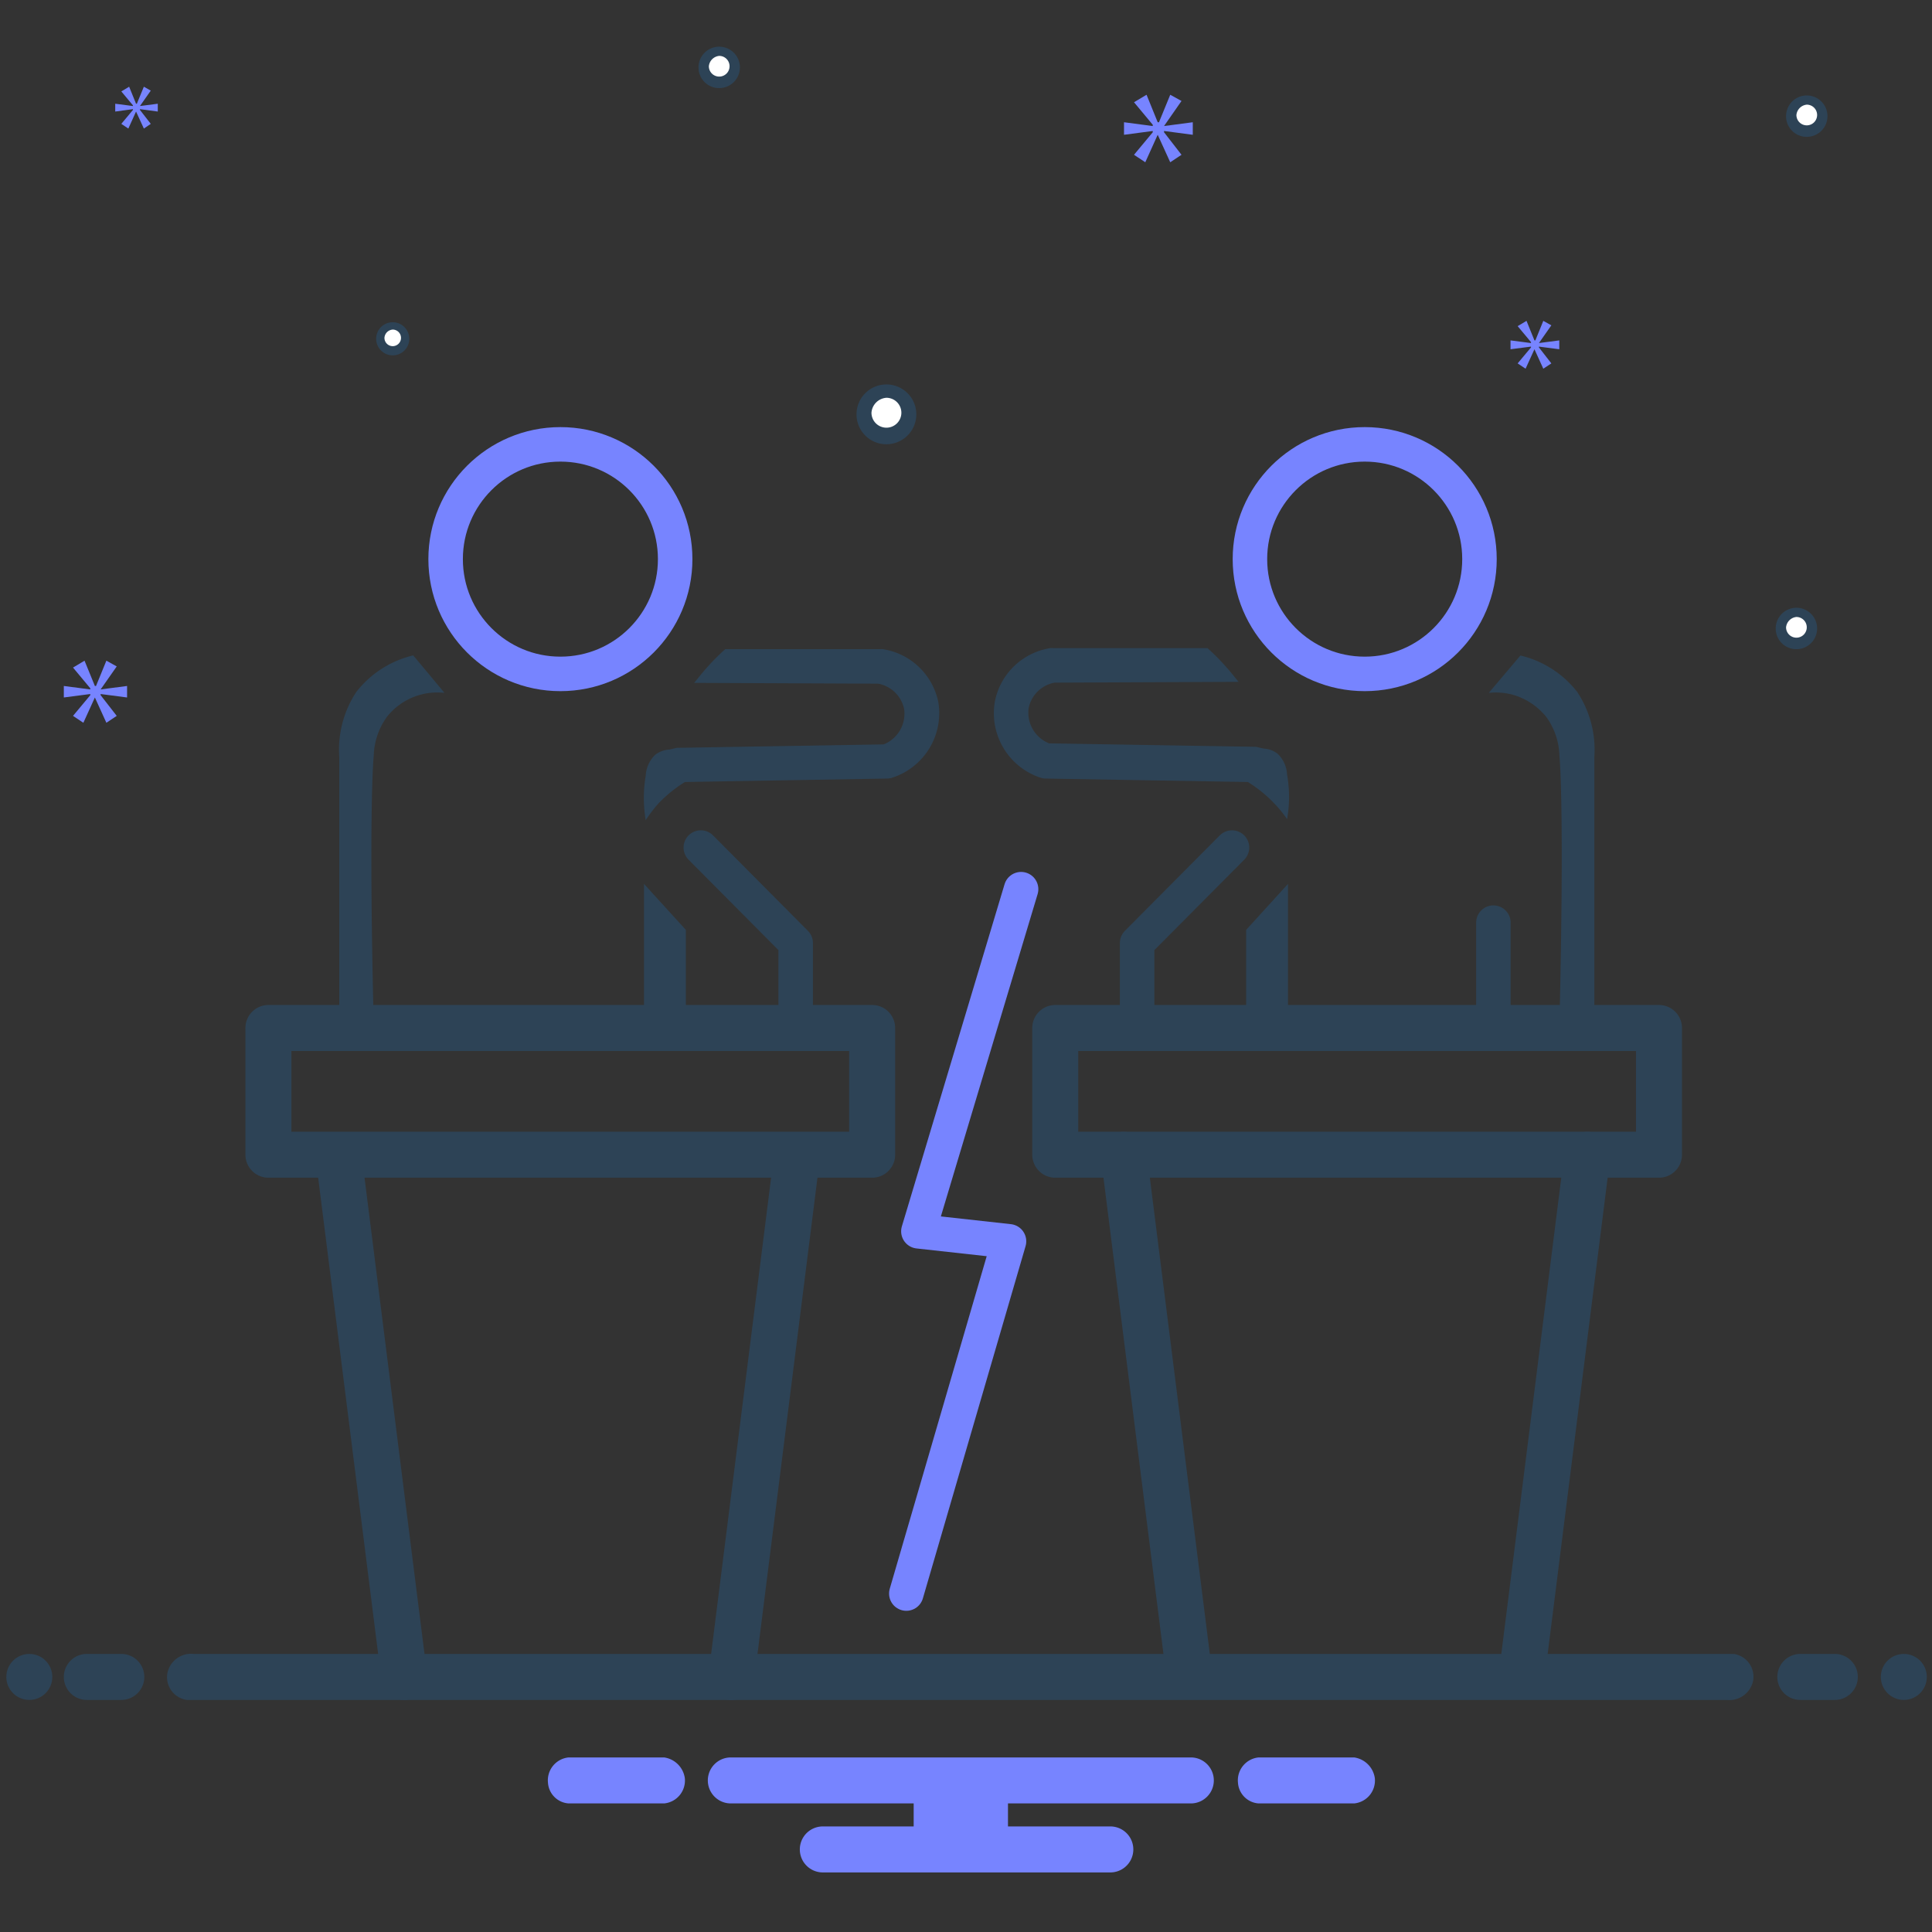 <svg id="Layer_1" data-name="Layer 1" xmlns="http://www.w3.org/2000/svg" viewBox="0 0 168 168"><rect x="0" y="0" width="168" height="168" fill="#333333" stroke="none"/><defs><style>.cls-1{fill:#2d4356;}.cls-2{fill:#7784ff;}.cls-3,.cls-4,.cls-5{fill:none;stroke-linecap:round;stroke-linejoin:round;}.cls-3,.cls-5{stroke:#2d4356;}.cls-3{stroke-width:4px;}.cls-4{stroke:#7784ff;}.cls-4,.cls-5{stroke-width:3px;}.cls-6{fill:#fff;}</style></defs><title>Icon</title><g id="Politically_Incorrect" data-name="Politically Incorrect"><circle class="cls-1" cx="2.55" cy="145.82" r="2"/><path class="cls-2" d="M117.75,152.82h-8.3a2,2,0,0,0-1.8,2.2,1.93,1.93,0,0,0,1.8,1.8h8.3a2,2,0,0,0,1.8-2.2A2.12,2.12,0,0,0,117.75,152.82Zm-60,0h-8.3a2,2,0,0,0-1.8,2.2,1.93,1.93,0,0,0,1.8,1.8h8.3a2,2,0,0,0,1.8-2.2A2.12,2.12,0,0,0,57.75,152.82Zm45.8,0h-40a2,2,0,0,0,0,4h15.9v2h-7.9a2,2,0,0,0,0,4h25a2,2,0,1,0,0-4h-8.9v-2h15.9a2,2,0,1,0,0-4Z"/><path class="cls-1" d="M10.55,143.82h-3a2,2,0,0,0,0,4h3a2,2,0,1,0,0-4Zm149,0h-3a2,2,0,0,0,0,4h3a2,2,0,0,0,0-4Z"/><circle class="cls-1" cx="165.55" cy="145.82" r="2"/><path class="cls-1" d="M150.25,143.82H16.85a2.1,2.1,0,0,0-2.3,1.7,2,2,0,0,0,1.7,2.3h133.9a2.1,2.1,0,0,0,2.3-1.7,2,2,0,0,0-1.7-2.3Z"/><rect class="cls-3" x="23.34" y="89.39" width="52.5" height="11.02"/><rect class="cls-3" x="91.76" y="89.39" width="52.5" height="11.02"/><path class="cls-4" d="M88.79,77.32q-4.47,14.87-8.93,29.75l7.88.87q-4.47,15.32-8.93,30.63"/><circle class="cls-4" cx="48.73" cy="48.62" r="9.98"/><circle class="cls-4" cx="118.67" cy="48.62" r="9.98"/><path class="cls-3" d="M97.72,100.42l5.63,44.7"/><line class="cls-3" x1="29.48" y1="100.8" x2="35.15" y2="145.82"/><line class="cls-3" x1="69.27" y1="100.81" x2="63.6" y2="145.83"/><line class="cls-3" x1="138.03" y1="100.42" x2="132.36" y2="145.44"/><path class="cls-1" d="M110.78,69.84A11.41,11.41,0,0,0,108.51,68l-17.58-.3a1.5,1.5,0,0,1-.47-.08A5.91,5.91,0,0,1,86.51,61a5.84,5.84,0,0,1,4.81-4.64,1.14,1.14,0,0,1,.26,0H105a19.26,19.26,0,0,1,1.5,1.5c.45.49.85,1,1.2,1.43l-16,.07a2.83,2.83,0,0,0-2.25,2.2,2.87,2.87,0,0,0,1.78,3.08l18,.3.63.15a2.19,2.19,0,0,1,1.22.44,2.66,2.66,0,0,1,.84,1.83,11,11,0,0,1,0,3.87A10,10,0,0,0,110.78,69.84Z"/><path class="cls-5" d="M107.13,73.7,98.88,82v7.44"/><line class="cls-5" x1="129.86" y1="80.23" x2="129.86" y2="88.83"/><path class="cls-1" d="M137.1,90.54a1.51,1.51,0,0,1-1.5-1.48c.29-11.78.25-20.49,0-23.38a6,6,0,0,0-1.15-3.35,5.8,5.8,0,0,0-2.91-1.92,5.74,5.74,0,0,0-2.08-.16L132.21,57a8.86,8.86,0,0,1,4.94,3.17,9.09,9.09,0,0,1,1.49,5.63c0,4.92,0,12.95,0,23.24A1.51,1.51,0,0,1,137.1,90.54Z"/><path class="cls-1" d="M156.21,56.45a1.8,1.8,0,1,0-1.8-1.8A1.79,1.79,0,0,0,156.21,56.45Z"/><path class="cls-6" d="M156.21,53.65a.9.9,0,1,1-.9.9A1,1,0,0,1,156.21,53.65Z"/><path class="cls-1" d="M157.11,11.9a1.8,1.8,0,1,0-1.8-1.8A1.79,1.79,0,0,0,157.11,11.9Z"/><path class="cls-6" d="M157.11,9.1a.9.9,0,1,1-.9.9A1,1,0,0,1,157.11,9.1Z"/><path class="cls-1" d="M62.54,7.66a1.8,1.8,0,1,0-1.8-1.8A1.79,1.79,0,0,0,62.54,7.66Z"/><path class="cls-6" d="M62.54,4.86a.9.9,0,1,1-.9.9A1,1,0,0,1,62.54,4.86Z"/><path class="cls-1" d="M77.08,38.63A2.6,2.6,0,1,0,74.48,36,2.59,2.59,0,0,0,77.08,38.63Z"/><path class="cls-6" d="M77.08,34.59a1.3,1.3,0,1,1-1.3,1.3A1.4,1.4,0,0,1,77.08,34.59Z"/><path class="cls-1" d="M34.15,30.9a1.44,1.44,0,1,0-1.44-1.44A1.44,1.44,0,0,0,34.15,30.9Z"/><path class="cls-6" d="M34.15,28.66a.72.72,0,1,1-.72.72A.77.77,0,0,1,34.15,28.66Z"/><polygon class="cls-2" points="7.85 60.45 6.35 62.25 7.25 62.85 8.25 60.65 8.25 60.65 9.25 62.85 10.15 62.25 8.75 60.45 8.75 60.35 11.05 60.65 11.05 59.65 8.75 59.95 8.75 59.95 10.15 57.95 9.25 57.45 8.35 59.65 8.25 59.65 7.35 57.45 6.35 58.05 7.85 59.85 7.85 59.95 5.55 59.65 5.55 60.65 7.85 60.35 7.85 60.45"/><polygon class="cls-2" points="11.56 9.56 10.55 10.77 11.16 11.18 11.83 9.7 11.83 9.7 12.51 11.18 13.11 10.77 12.17 9.56 12.17 9.49 13.72 9.7 13.72 9.02 12.17 9.22 12.17 9.22 13.11 7.88 12.51 7.54 11.9 9.02 11.83 9.02 11.23 7.54 10.55 7.95 11.56 9.16 11.56 9.22 10.02 9.02 10.02 9.7 11.56 9.49 11.56 9.56"/><polygon class="cls-2" points="100.24 11.5 98.61 13.46 99.59 14.11 100.67 11.72 100.67 11.72 101.76 14.11 102.74 13.46 101.22 11.5 101.22 11.39 103.72 11.72 103.72 10.63 101.22 10.96 101.22 10.96 102.74 8.78 101.76 8.24 100.78 10.63 100.67 10.63 99.7 8.24 98.61 8.89 100.24 10.85 100.24 10.96 97.74 10.63 97.74 11.72 100.24 11.39 100.24 11.5"/><polygon class="cls-2" points="133.13 30.21 131.97 31.6 132.66 32.06 133.43 30.37 133.43 30.37 134.2 32.06 134.9 31.6 133.82 30.21 133.82 30.14 135.59 30.37 135.59 29.6 133.82 29.83 133.82 29.83 134.9 28.29 134.2 27.9 133.51 29.6 133.43 29.6 132.74 27.9 131.97 28.36 133.13 29.75 133.13 29.83 131.35 29.6 131.35 30.37 133.13 30.14 133.13 30.21"/><path class="cls-1" d="M112,76.86l-3.64,4v7.55H112Z"/><path class="cls-1" d="M57.28,69.84A11.73,11.73,0,0,1,59.56,68l17.58-.3a1.44,1.44,0,0,0,.46-.08,5.9,5.9,0,0,0,4-6.53,5.84,5.84,0,0,0-4.82-4.64,1,1,0,0,0-.25,0H63.06a21.18,21.18,0,0,0-1.5,1.5c-.45.49-.84,1-1.2,1.43l16,.07a2.83,2.83,0,0,1,2.26,2.2,2.88,2.88,0,0,1-1.78,3.08l-18,.3-.62.15a2.25,2.25,0,0,0-1.23.44,2.71,2.71,0,0,0-.84,1.83,11.53,11.53,0,0,0,0,3.87A11.66,11.66,0,0,1,57.28,69.84Z"/><path class="cls-5" d="M60.94,73.7,69.19,82v7.44"/><path class="cls-1" d="M31,90.54a1.51,1.51,0,0,0,1.5-1.48c-.3-11.78-.25-20.49,0-23.38a6.06,6.06,0,0,1,1.15-3.35,5.58,5.58,0,0,1,5-2.08c-.91-1.09-1.81-2.18-2.72-3.26a8.89,8.89,0,0,0-4.94,3.17,9.09,9.09,0,0,0-1.49,5.63c0,4.92,0,12.95,0,23.24A1.5,1.5,0,0,0,31,90.54Z"/><path class="cls-1" d="M56,76.86l3.64,4v7.55H56Z"/></g></svg>